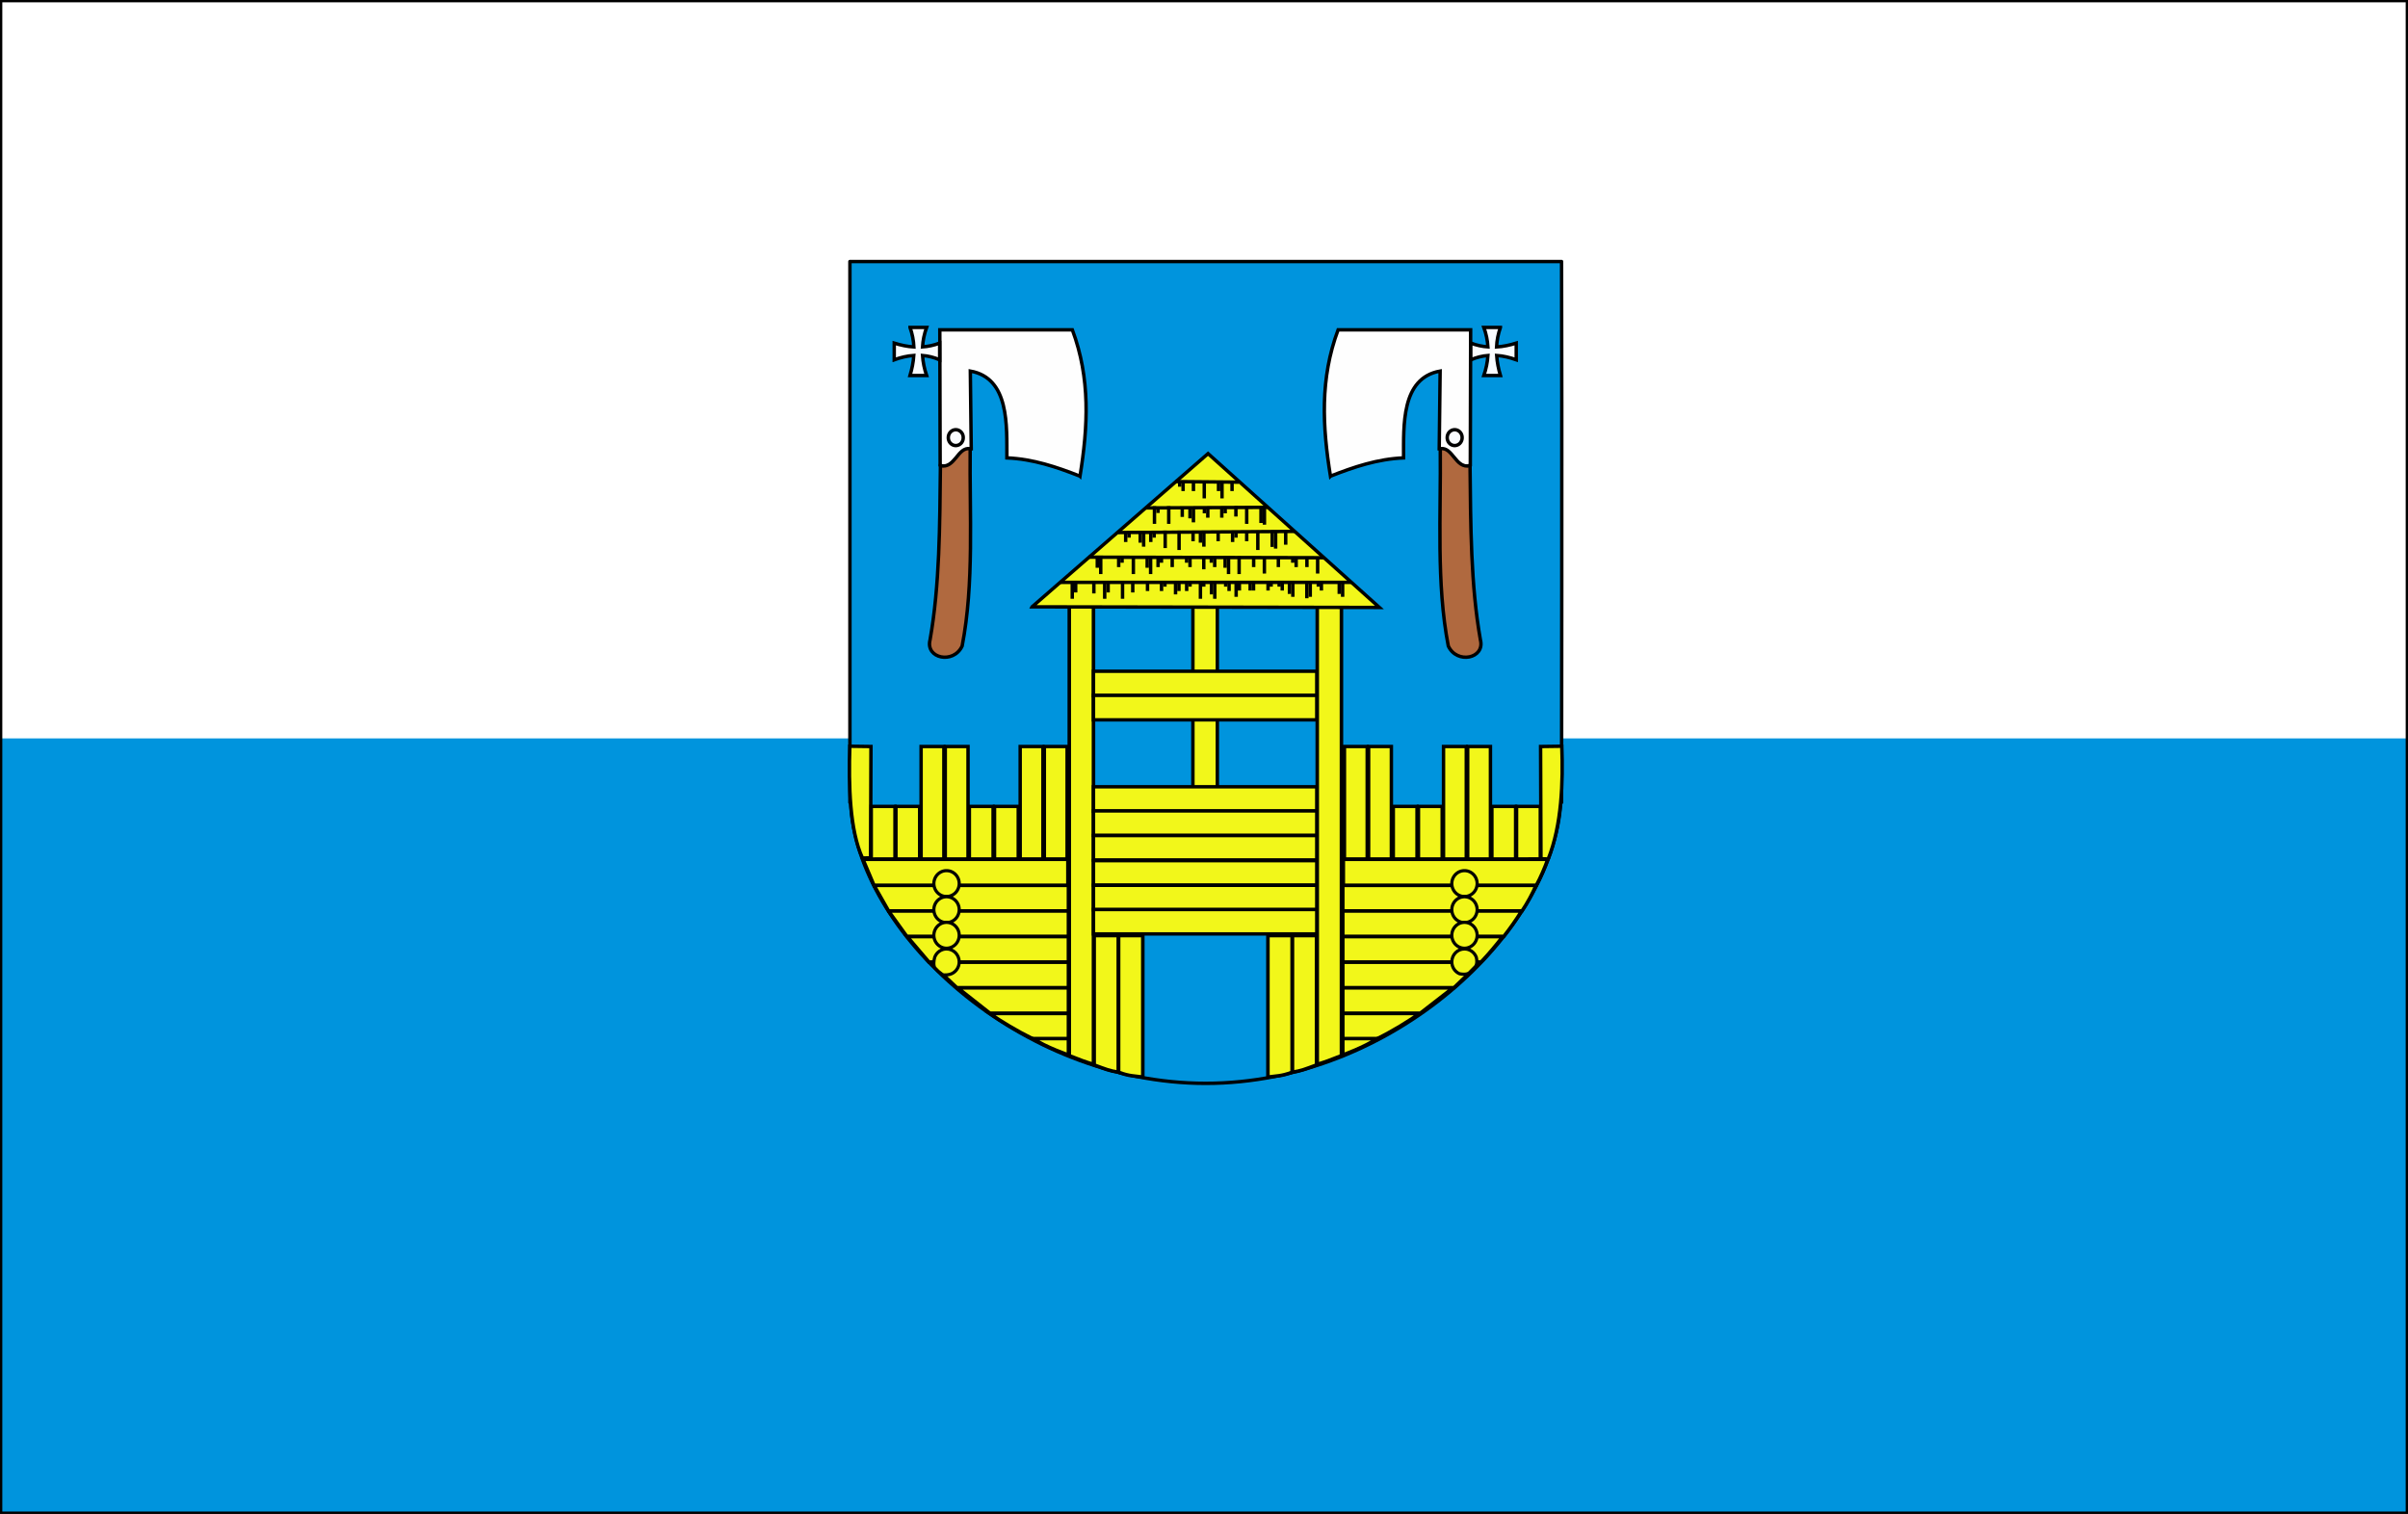 <?xml version="1.0" encoding="UTF-8"?>
<svg version="1.0" viewBox="0 0 799.55 502.72" xmlns="http://www.w3.org/2000/svg" xmlns:cc="http://web.resource.org/cc/" xmlns:dc="http://purl.org/dc/elements/1.1/" xmlns:rdf="http://www.w3.org/1999/02/22-rdf-syntax-ns#">
<rect x="0" y="0" width="799.55" height="502.72" fill="#333333" stroke="none"/>
<g transform="matrix(.766 0 0 .766 -5.099 -2.346)">
<rect x="7.142" y="3.548" width="1042.8" height="335.69" fill="#fff" fill-rule="evenodd"/>
<rect x="7.142" y="323.17" width="1042.8" height="335.69" fill="#0094dd" fill-rule="evenodd"/>
<path d="m7.156 3.562v319.59 16.094 319.59h1042.8v-319.59-16.094-319.59h-1042.8z" fill="none" stroke="#000" stroke-linecap="square"/>
<g transform="matrix(.419 0 0 .419 374.33 115.7)" stroke="#000">
<g transform="translate(-5.269 -5.51)" fill="#0094dd" stroke-width="3.543">
<path d="m7.04 7.281v559.72h0.719c5.857 134.39 174.93 290.56 367.38 290.56 192.44-3e-5 358.81-156.18 367.25-290.56h0.875s0.552-411.5 0-559.72h-736.22z" fill="#0094dd" stroke="#000" stroke-linecap="round" stroke-linejoin="round" stroke-width="3.543"/>
</g>
<g transform="translate(803.12)" fill-rule="evenodd" stroke-width="3.543">
<path d="m-563.32 223.84c8.298-51.434 10.943-100.91-7.919-151.41h-137.11l0.354 140.06c14.36 6.089 16.988-17.091 32.149-17.02l-0.946-80.373c40.668 7.217 37.673 56.855 37.823 89.829 26.952 1.094 51.493 9.419 75.645 18.911z" fill="#fefefe"/>
<path d="m-739.17 69.938c2.399 6.709 3.672 13.451 4 20.219-6.928-0.427-13.696-1.895-20.344-3.969v17.219c6.649-2.385 13.384-3.991 20.25-4.469-0.466 6.881-1.824 13.804-3.906 20.75h17.156c-2.32-6.846-3.774-13.756-4.219-20.719 5.786 0.495 11.688 1.904 17.719 4.438v-17.219c-6.062 2.256-11.957 3.478-17.719 3.906 0.41-6.656 1.769-13.372 4.219-20.156h-17.156z" fill="#f9fcff" stroke-linecap="round"/>
<path transform="translate(-1.542)" d="m-682.58 183.97a7.713 8.098 0 1 1-15.425 0 7.713 8.098 0 1 1 15.425 0z" fill="#f9fcff" stroke-linecap="round"/>
<path d="m-707.72 213.02c-0.683 61.77-0.694 123.39-10.745 180.23-4.925 19.21 24.274 25.496 33.213 6.349 12.573-64.785 7.589-136.4 8.303-204.16-13.028-2.266-15.627 20.994-30.771 17.583z" fill="#b0693f"/>
<g transform="matrix(-1 0 0 1 -867.54 0)">
<path d="m-563.32 223.84c8.298-51.434 10.943-100.91-7.919-151.41h-137.11l0.354 140.06c14.36 6.089 16.988-17.091 32.149-17.02l-0.946-80.373c40.668 7.217 37.673 56.855 37.823 89.829 26.952 1.094 51.493 9.419 75.645 18.911z" fill="#fefefe"/>
<path d="m-739.17 69.938c2.399 6.709 3.672 13.451 4 20.219-6.928-0.427-13.696-1.895-20.344-3.969v17.219c6.649-2.385 13.384-3.991 20.25-4.469-0.466 6.881-1.824 13.804-3.906 20.75h17.156c-2.32-6.846-3.774-13.756-4.219-20.719 5.786 0.495 11.688 1.904 17.719 4.438v-17.219c-6.062 2.256-11.957 3.478-17.719 3.906 0.41-6.656 1.769-13.372 4.219-20.156h-17.156z" fill="#f9fcff" stroke-linecap="round"/>
<path transform="translate(-1.542)" d="m-682.58 183.97a7.713 8.098 0 1 1-15.425 0 7.713 8.098 0 1 1 15.425 0z" fill="#f9fcff" stroke-linecap="round"/>
<path d="m-707.72 213.02c-0.683 61.77-0.694 123.39-10.745 180.23-4.925 19.21 24.274 25.496 33.213 6.349 12.573-64.785 7.589-136.4 8.303-204.16-13.028-2.266-15.627 20.994-30.771 17.583z" fill="#b0693f"/>
</g>
</g>
<g transform="translate(804.57 -13)">
<g fill="#f2f71a" fill-rule="evenodd">
<g stroke-linecap="round">
<g stroke-width="3.659">
<path d="m-575.86 371.3h25.019v474.09c-7.574-2.234-14.511-4.751-25.019-9v-465.09z"/>
<path d="m-550.09 712.17h25.019v141.36c-8.952-1.315-13.593-3.251-25.019-7.5v-133.86z"/>
<path d="m-524.82 712.17h25.019v146.41c-8.952-1.315-13.593-0.751-25.019-5v-141.41z"/>
</g>
<g transform="matrix(-1 0 0 1 -870.16 0)" stroke-width="3.659">
<path d="m-575.86 371.3h25.019v474.09c-7.574-2.234-14.511-4.751-25.019-9v-465.09z"/>
<path d="m-550.09 712.17h25.019v141.36c-8.952-1.315-13.593-3.251-25.019-7.5v-133.86z"/>
<path d="m-524.82 712.17h25.019v146.41c-8.952-1.315-13.593-0.751-25.019-5v-141.41z"/>
</g>
<path d="m-422.68 370.82v189h-25.29v-189h25.29z" stroke-width="3.543"/>
<path d="m-550.83 438.67h231v25.29h-231v-25.29z" stroke-width="3.543"/>
<path d="m-550.83 463.67h231v25.29h-231v-25.29z" stroke-width="3.543"/>
<path d="m-550.83 558.17h231v25.29h-231v-25.29z" stroke-width="3.543"/>
<path d="m-550.83 583.17h231v25.29h-231v-25.29z" stroke-width="3.543"/>
<path d="m-550.83 608.67h231v25.29h-231v-25.29z" stroke-width="3.543"/>
<path d="m-550.83 634.67h231v25.29h-231v-25.29z" stroke-width="3.543"/>
<path d="m-550.83 660.17h231v25.29h-231v-25.29z" stroke-width="3.543"/>
<path d="m-550.83 685.17h231v25.29h-231v-25.29z" stroke-width="3.543"/>
<path d="m-789.3 633.28h212.01v27.143h-200.51l-11.5-27.143z" stroke-width="3.67"/>
<path d="m-777.82 660.25h201.06v26.402h-186.05l-15.004-26.402z" stroke-width="3.62"/>
<path d="m-762.82 686.75h186.06v26.402h-167.05l-19.004-26.402z" stroke-width="3.62"/>
<path d="m-743.46 713.25h166.69v26.402h-144.19l-22.504-26.402z" stroke-width="3.62"/>
<path d="m-720.09 739.75h143.33v26.402h-115.32l-28.004-26.402z" stroke-width="3.62"/>
<path d="m-691.29 766.25h114.53v26.402h-81.023l-33.504-26.402z" stroke-width="3.62"/>
<path d="m-658.19 792.75h81.428v26.402h-36.424c-17.794-8.8-32.186-17.601-45.004-26.402z" stroke-width="3.62"/>
<path d="m-613.19 818.75h36.428v16.902s-23.61-8.101-36.428-16.902z" stroke-width="3.62"/>
<path d="m-80.813 633.28h-211.54v27.143h199.54c4.755-8.746 8.622-17.847 12-27.143z" stroke-width="3.67"/>
<path d="m-92.945 660.25h-199.93v26.402h185.42c5.655-8.39 10.409-17.231 14.504-26.402z" stroke-width="3.62"/>
<path d="m-107.94 686.75h-184.93v26.402h166.42c6.943-8.8 13.121-17.601 18.504-26.402z" stroke-width="3.62"/>
<path d="m-127.44 713.25h-165.43v26.402h142.92c8.425-8.8 15.628-17.601 22.504-26.402z" stroke-width="3.62"/>
<path d="m-150.44 739.75h-142.43v26.402h114.92l27.504-26.402z" stroke-width="3.62"/>
<path d="m-178.94 766.25h-113.93v26.402h79.924l34.004-26.402z" stroke-width="3.62"/>
<path d="m-213.44 792.75h-79.428v26.402h34.924c17.794-8.8 31.686-17.601 44.504-26.402z" stroke-width="3.62"/>
<path d="m-257.44 818.75h-35.428v16.902s22.61-8.101 35.428-16.902z" stroke-width="3.62"/>
</g>
<g stroke-width="3.543">
<path d="m-781.42 631.8-8.431 0.074c-13.163-28.778-14.395-75.446-13.032-115.62l21.86 0.295-0.397 115.25z"/>
<path d="m-780.72 578.53h24.54v54.406l-24.54 0.037v-54.443z" stroke-linecap="round"/>
<path d="m-755.19 578.53h24.54v54.406h-24.54v-54.406z" stroke-linecap="round"/>
<path d="m-729.15 516.53h23.54v116.41h-23.54v-116.41z" stroke-linecap="round"/>
<path d="m-704.15 516.53h23.54v116.41h-23.54v-116.41z" stroke-linecap="round"/>
<path d="m-679.22 578.53h24.54v54.406h-24.54v-54.406z" stroke-linecap="round"/>
<path d="m-653.19 578.53h24.54v54.406h-24.54v-54.406z" stroke-linecap="round"/>
<path d="m-626.65 516.53h23.54v116.41h-23.54v-116.41z" stroke-linecap="round"/>
<path d="m-601.65 516.53h23.54v116.41h-23.54v-116.41z" stroke-linecap="round"/>
</g>
<g transform="matrix(-1 0 0 1 -869.3 0)" stroke-width="3.543">
<path d="m-781.42 632.69-7.5 0.217c-14.046-35.22-15.448-79.983-14.041-116.66l21.939 0.295-0.397 116.15z"/>
<path d="m-780.72 578.53h24.54v54.406l-24.54-0.067v-54.34z" stroke-linecap="round"/>
<path d="m-755.19 578.53h24.54v54.406h-24.54v-54.406z" stroke-linecap="round"/>
<path d="m-729.15 516.53h23.54v116.41h-23.54v-116.41z" stroke-linecap="round"/>
<path d="m-704.15 516.53h23.54v116.41h-23.54v-116.41z" stroke-linecap="round"/>
<path d="m-679.22 578.53h24.54v54.406h-24.54v-54.406z" stroke-linecap="round"/>
<path d="m-653.19 578.53h24.54v54.406h-24.54v-54.406z" stroke-linecap="round"/>
<path d="m-626.65 516.53h23.54v116.41h-23.54v-116.41z" stroke-linecap="round"/>
<path d="m-601.65 516.53h23.54v116.41h-23.54v-116.41z" stroke-linecap="round"/>
</g>
<g stroke-linecap="round" stroke-width="3.543">
<path transform="matrix(.926 0 0 .926 -52.159 48.859)" d="m-688.54 658.22a14.144 14.445 0 1 1-28.288 0 14.144 14.445 0 1 1 28.288 0z"/>
<path transform="matrix(.926 0 0 .926 -52.159 75.859)" d="m-688.54 658.22a14.144 14.445 0 1 1-28.288 0 14.144 14.445 0 1 1 28.288 0z"/>
<path transform="matrix(.926 0 0 .926 -52.159 102.36)" d="m-688.54 658.22a14.144 14.445 0 1 1-28.288 0 14.144 14.445 0 1 1 28.288 0z"/>
<path transform="matrix(.926 0 0 .926 -52.159 129.86)" d="m-688.54 658.22c0 5.988-3.574 11.129-8.661 13.318-2.212 1.034-8.24 2.118-10.39 0.56-3.859-2.796-4.884-3.763-7.922-6.999-1.985-2.115-1.542-8.338-0.357-12.112 2.054-5.389 7.186-9.211 13.186-9.211 7.807 0 14.144 6.471 14.144 14.445z"/>
</g>
<g transform="matrix(-1 0 0 1 -869.86 0)" stroke-linecap="round" stroke-width="3.543">
<path transform="matrix(.926 0 0 .926 -52.159 48.859)" d="m-688.54 658.22a14.144 14.445 0 1 1-28.288 0 14.144 14.445 0 1 1 28.288 0z"/>
<path transform="matrix(.926 0 0 .926 -52.159 75.859)" d="m-688.54 658.22a14.144 14.445 0 1 1-28.288 0 14.144 14.445 0 1 1 28.288 0z"/>
<path transform="matrix(.926 0 0 .926 -52.159 102.36)" d="m-688.54 658.22a14.144 14.445 0 1 1-28.288 0 14.144 14.445 0 1 1 28.288 0z"/>
<path transform="matrix(.926 0 0 .926 -52.159 129.86)" d="m-688.54 658.22c0 5.988-3.574 11.129-8.661 13.318-3.753 0.687-8.756 0.994-11.206-1.505l-6.295-6.42c-2.137-2.179-2.152-7.306-1.167-10.627 2.054-5.389 7.186-9.211 13.186-9.211 7.807 0 14.144 6.471 14.144 14.445z"/>
</g>
</g>
<g stroke-width="3.543">
<g>
<path d="m-614.34 372.02 182.04-158.52 177.26 159.18-359.3-0.655z" fill="#f2f71a" fill-rule="evenodd"/>
<path d="m-585.91 346.71h301.55" fill="none"/>
<path d="m-555.7 320.64 242.9 0.592" fill="none"/>
<path d="m-525.48 295.16 183.06-1.185" fill="none"/>
<path d="m-496.46 269.69 126.19-0.592" fill="none"/>
<path d="m-466.24 242.44 65.76 0.592" fill="none"/>
</g>
<path d="m-550.43 346.81v9.578 0" fill="none" stroke-linecap="square"/>
<g fill="none" stroke-linecap="square">
<path d="m-572.78 347.17v14.741"/>
<path d="m-569.23 346.81v8.578"/>
<path d="m-539.23 347.17v14.741"/>
<path d="m-535.67 346.81v8.578"/>
</g>
<path d="m-520.75 347.17v14.741" fill="none" stroke-linecap="square"/>
<path d="m-510.19 346.81v8.578 0" fill="none" stroke-linecap="square"/>
<path d="m-494.92 346.81v7.078 0" fill="none" stroke-linecap="square"/>
<g fill="none" stroke-linecap="square">
<path d="m-476.92 346.81v2.578"/>
<path d="m-480.42 346.81v7.078"/>
<path d="m-465.92 346.81v10.578"/>
<path d="m-462.42 346.81v7.078"/>
<path d="m-450.92 346.81v2.578"/>
<path d="m-454.42 346.81v7.078"/>
<path d="m-425.32 347.17v14.741"/>
<path d="m-428.75 346.81v10.578"/>
<path d="m-440.18 347.17v14.741"/>
<path d="m-436.74 346.81v2.578"/>
</g>
<path d="m-414.04 346.81v2.578 0" fill="none" stroke-linecap="square"/>
<path d="m-410.54 346.81v7.078 0" fill="none" stroke-linecap="square"/>
<g fill="none" stroke-linecap="square">
<path d="m-403.24 346.81v13.078"/>
<path d="m-399.89 346.81v2.578 4"/>
<path d="m-385.23 346.81v6.578"/>
<path d="m-388.73 346.81v6.578"/>
<path d="m-370.23 346.81v6.578"/>
<path d="m-367.04 346.81v2.578"/>
<path d="m-355.54 346.81v6.578"/>
<path d="m-358.73 346.81v2.578"/>
<path d="m-344.57 346.81v13.078"/>
<path d="m-348.07 346.81v10.078"/>
<path d="m-330.11 346.81v14.578"/>
<path d="m-326.57 346.81v13.078"/>
<path d="m-315.04 346.81v6.578"/>
<path d="m-318.23 346.81v2.578"/>
<path d="m-293.07 346.81v13.078"/>
<path d="m-296.57 346.81v10.078"/>
</g>
<g transform="matrix(-1 0 0 1 -1116.1 -25.556)" fill="none" stroke-linecap="square">
<path d="m-572.78 347.17v14.741"/>
<path d="m-569.23 346.81v8.578"/>
</g>
<g transform="translate(-44.324 -24.757)" fill="none" stroke-linecap="square">
<path d="m-476.92 346.81v2.578"/>
<path d="m-480.42 346.81v7.078"/>
</g>
<path d="m-509.57 321.62v14.741" fill="none" stroke-linecap="square"/>
<g transform="matrix(-1 0 0 1 -1064.5 -25.556)" fill="none" stroke-linecap="square">
<path d="m-572.78 347.17v14.741"/>
<path d="m-569.23 346.81v8.578"/>
</g>
<g transform="translate(-3.594 -24.757)" fill="none" stroke-linecap="square">
<path d="m-476.92 346.81v2.578"/>
<path d="m-480.42 346.81v7.078"/>
</g>
<g transform="matrix(-1 0 0 1 -931.39 -24.757)" fill="none" stroke-linecap="square">
<path d="m-476.92 346.81v2.578"/>
<path d="m-480.42 346.81v7.078"/>
</g>
<path d="m-436.72 322.85v8.578 0" fill="none" stroke-linecap="square"/>
<g transform="matrix(-1 0 0 1 -905.83 -24.757)" fill="none" stroke-linecap="square">
<path d="m-476.92 346.81v2.578"/>
<path d="m-480.42 346.81v7.078"/>
</g>
<g transform="matrix(-1 0 0 1 -983.88 -25.556)" fill="none" stroke-linecap="square">
<path d="m-572.78 347.17v14.741"/>
<path d="m-569.23 346.81v8.578"/>
</g>
<path d="m-400.16 321.62v14.741" fill="none" stroke-linecap="square"/>
<path d="m-469.37 322.05v7.078 0" fill="none" stroke-linecap="square"/>
<path d="m-385.11 322.05v7.078 0" fill="none" stroke-linecap="square"/>
<path d="m-374.02 322.85v12.971" fill="none" stroke-linecap="square"/>
<path d="m-359.55 322.05v7.078 0" fill="none" stroke-linecap="square"/>
<path d="m-318.92 322.85v12.971" fill="none" stroke-linecap="square"/>
<path d="m-330.01 322.05v7.078 0" fill="none" stroke-linecap="square"/>
<g transform="matrix(-1 0 0 1 -821.58 -24.757)" fill="none" stroke-linecap="square">
<path d="m-476.92 346.81v2.578"/>
<path d="m-480.42 346.81v7.078"/>
</g>
<g transform="matrix(-1 0 0 1 -935.17 -51.911)" fill="none" stroke-linecap="square">
<path d="m-572.78 347.17v14.741"/>
<path d="m-569.23 346.81v13.37"/>
</g>
<path d="m-392.3 295.3v7.078 0" fill="none" stroke-linecap="square"/>
<path d="m-380.81 294.9v16.565" fill="none" stroke-linecap="square"/>
<path d="m-351.97 294.9v11.071" fill="none" stroke-linecap="square"/>
<g transform="matrix(-1 0 0 1 -1009.4 -51.512)" fill="none" stroke-linecap="square">
<path d="m-572.78 347.17v12.345"/>
<path d="m-569.23 346.81v8.578"/>
</g>
<path d="m-421.85 295.3v7.078 0" fill="none" stroke-linecap="square"/>
<path d="m-447.8 295.3v7.078 0" fill="none" stroke-linecap="square"/>
<g transform="matrix(-1 0 0 1 -1071.7 -51.512)" fill="none" stroke-linecap="square">
<path d="m-572.78 347.17v12.345"/>
<path d="m-569.23 346.81v8.578"/>
</g>
<g transform="translate(-37.136 -50.713)" fill="none" stroke-linecap="square">
<path d="m-450.92 346.81v2.578"/>
<path d="m-454.42 346.81v7.078"/>
<path d="m-446.93 321.26v2.578"/>
</g>
<path d="m-462.27 294.9v16.565" fill="none" stroke-linecap="square"/>
<path d="m-476.65 294.9v14.568" fill="none" stroke-linecap="square"/>
<g transform="translate(-63.092 -50.713)" fill="none" stroke-linecap="square">
<path d="m-450.92 346.81v2.578"/>
<path d="m-454.42 346.81v7.078"/>
</g>
<g transform="translate(47.518 -50.713)" fill="none" stroke-linecap="square">
<path d="m-450.92 346.81v2.578"/>
<path d="m-454.42 346.81v7.078"/>
</g>
<g transform="matrix(-1 0 0 1 -946.75 -76.668)" fill="none" stroke-linecap="square">
<path d="m-572.78 347.17v14.741"/>
<path d="m-569.23 346.81v13.37"/>
</g>
<path d="m-392.3 269.74v14.665" fill="none" stroke-linecap="square"/>
<path d="m-403.48 269.74v7.078 0" fill="none" stroke-linecap="square"/>
<g transform="translate(36.338 -75.87)" fill="none" stroke-linecap="square">
<path d="m-450.92 346.81v2.578"/>
<path d="m-454.42 346.81v7.078"/>
</g>
<g transform="matrix(-1 0 0 1 -886.98 -75.87)" fill="none" stroke-linecap="square">
<path d="m-450.92 346.81v2.578"/>
<path d="m-454.42 346.81v7.078"/>
</g>
<g transform="matrix(-1 0 0 1 -1020.2 -76.668)" fill="none" stroke-linecap="square">
<path d="m-572.78 347.17v12.345"/>
<path d="m-569.23 346.81v8.578"/>
</g>
<path d="m-458.98 270.14v7.078 0" fill="none" stroke-linecap="square"/>
<path d="m-472.96 269.74v14.665" fill="none" stroke-linecap="square"/>
<path d="m-487.73 269.74v14.665" fill="none" stroke-linecap="square"/>
<g transform="matrix(-1 0 0 1 -912.53 -103.42)" fill="none" stroke-linecap="square">
<path d="m-450.92 346.81v2.578"/>
<path d="m-454.42 346.81v7.078"/>
</g>
<path d="m-447.4 243.39v7.078 0" fill="none" stroke-linecap="square"/>
<path d="m-436.22 243.39v14.665" fill="none" stroke-linecap="square"/>
<path d="m-417.85 243.39v14.665" fill="none" stroke-linecap="square"/>
<path d="m-421.45 243.39v7.078 0" fill="none" stroke-linecap="square"/>
<path d="m-407.47 243.39v7.078 0" fill="none" stroke-linecap="square"/>
</g>
</g>
</g>
</g>
</svg>
